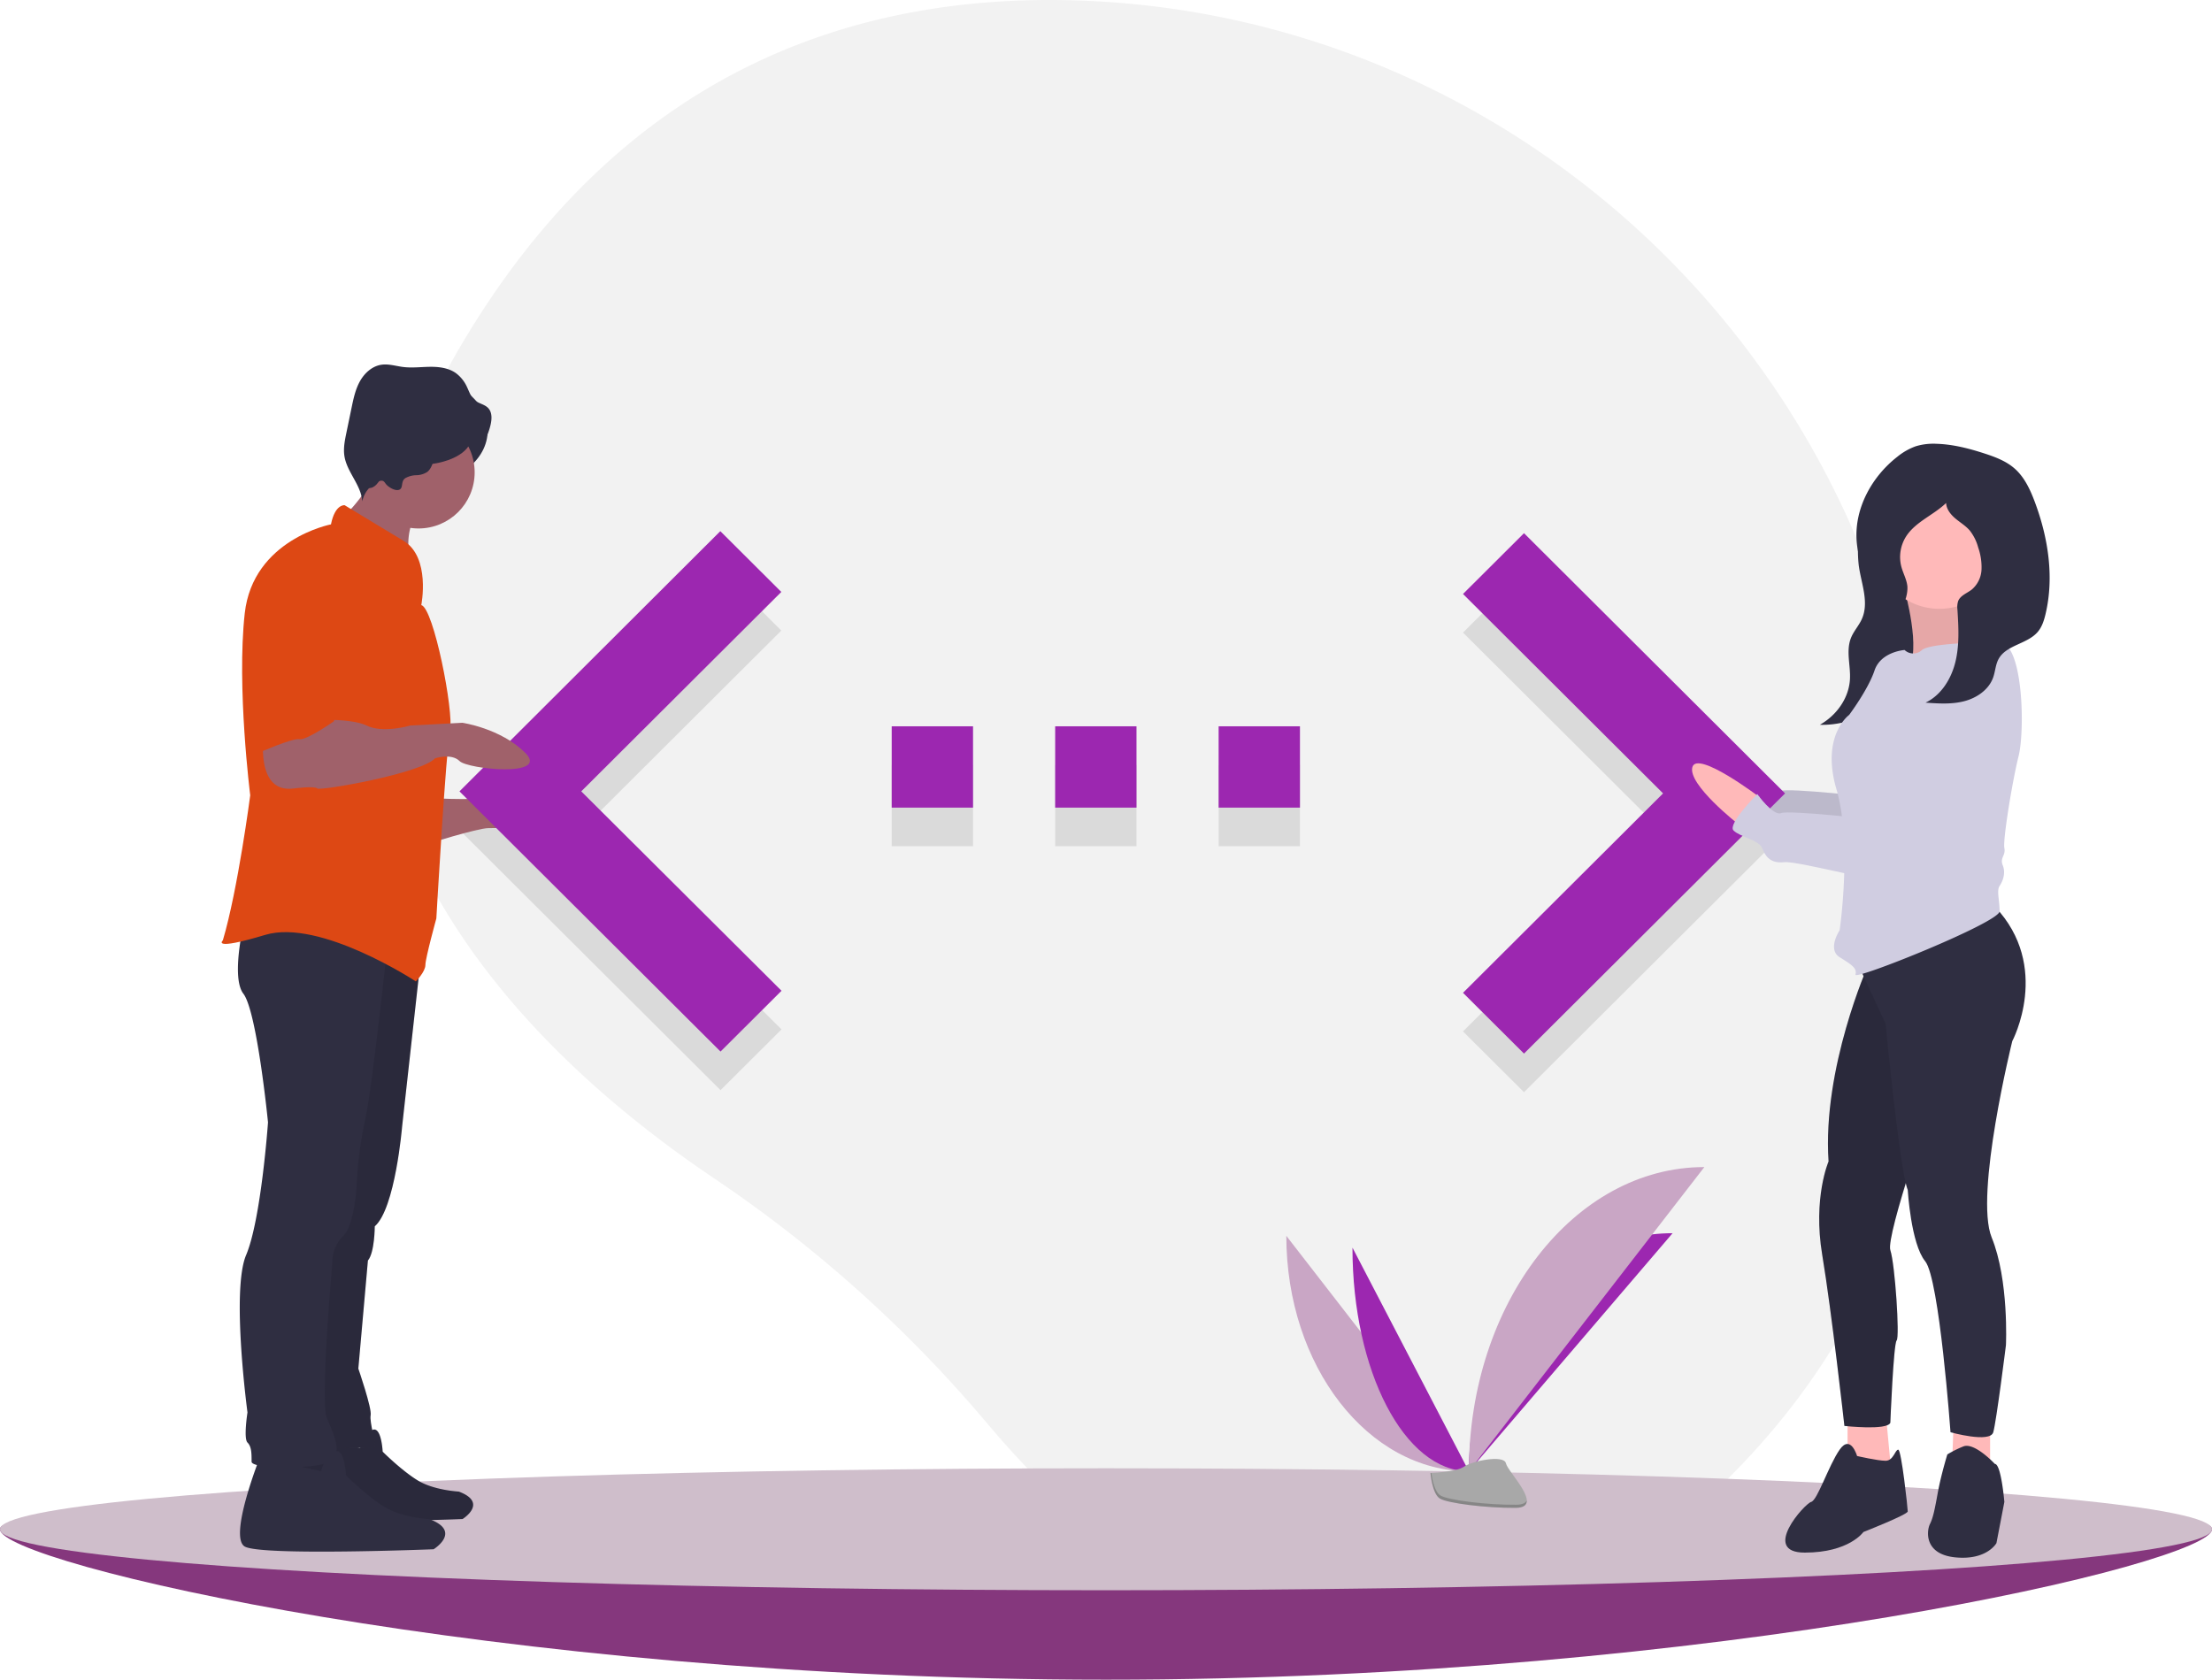 <?xml version="1.0" encoding="UTF-8" standalone="no"?>
<svg
   xmlns:dc="http://purl.org/dc/elements/1.1/"
   xmlns:cc="http://creativecommons.org/ns#"
   xmlns:rdf="http://www.w3.org/1999/02/22-rdf-syntax-ns#"
   xmlns:svg="http://www.w3.org/2000/svg"
   xmlns="http://www.w3.org/2000/svg"
   xmlns:sodipodi="http://sodipodi.sourceforge.net/DTD/sodipodi-0.dtd"
   xmlns:inkscape="http://www.inkscape.org/namespaces/inkscape"
   id="a6ee8617-cc99-4eb9-a93b-e1a7e83c9724"
   data-name="Layer 1"
   width="1088"
   height="826.294"
   viewBox="0 0 1088 826.294"
   version="1.1"
   sodipodi:docname="undraw_code_typing_7jnv.svg"
   inkscape:version="0.92.4 5da689c313, 2019-01-14">
  <defs
     id="defs109" />
  <sodipodi:namedview
     pagecolor="#ffffff"
     bordercolor="#666666"
     borderopacity="1"
     objecttolerance="10"
     gridtolerance="10"
     guidetolerance="10"
     inkscape:pageopacity="0"
     inkscape:pageshadow="2"
     inkscape:window-width="1366"
     inkscape:window-height="714"
     id="namedview107"
     showgrid="false"
     inkscape:zoom="0.62366222"
     inkscape:cx="495.73669"
     inkscape:cy="413.14682"
     inkscape:window-x="0"
     inkscape:window-y="26"
     inkscape:window-maximized="1"
     inkscape:current-layer="a6ee8617-cc99-4eb9-a93b-e1a7e83c9724" />
  <title
     id="title2">code typing</title>
  <path
     d="M990.987,366.241C943.167,178.201,777.934,42.463,583.985,37.019,481.451,34.141,373.556,68.147,295,187.147c-140.427,212.725,8.63,359.725,112.547,429.576A650.24,650.24,0,0,1,541.95,737.523C612.143,820.819,747.179,924.325,908,762.147,1024.564,644.6,1022.84,491.494,990.987,366.241Z"
     transform="translate(-56 -36.853)"
     fill="#f2f2f2"
     id="path4" />
  <polygon
     points="719.6 507.394 818 409.294 719.6 311.194 749.6 281.294 878 409.294 749.6 537.294 719.6 507.394 719.6 507.394"
     opacity="0.1"
     id="polygon6" />
  <path
     d="M494.6,453.147h40v-40h-40Zm200.8-40h-40v40h40Zm-120.4,40h40v-40H575Z"
     transform="translate(-56 -36.853)"
     opacity="0.1"
     id="path8" />
  <polygon
     points="384.4 506.394 285.9 408.294 384.3 310.194 354.3 280.294 226 408.294 354.4 536.294 384.4 506.394"
     opacity="0.1"
     id="polygon10" />
  <path
     d="M1144,789.147c0,16.569-243.557,74-544,74s-544-57.431-544-74,243.557,14,544,14S1144,772.578,1144,789.147Z"
     transform="translate(-56 -36.853)"
     fill="#3f3d56"
     id="path12"
     style="fill:#85377d" />
  <ellipse
     cx="544"
     cy="752.294"
     rx="544"
     ry="30"
     fill="#3f3d56"
     id="ellipse16"
     style="fill:#cfbecb" />
  <path
     d="M688.696,644.806c0,64.016,40.16,115.817,89.791,115.817"
     transform="translate(-56 -36.853)"
     fill="#3f3d56"
     id="path18"
     style="fill:#c9a6c5" />
  <path
     d="M778.487,760.623c0-64.735,44.817-117.118,100.201-117.118"
     transform="translate(-56 -36.853)"
     fill="#9c27b0"
     id="path20" />
  <path
     d="M721.229,650.609c0,60.809,25.61,110.014,57.258,110.014"
     transform="translate(-56 -36.853)"
     fill="#9c27b0"
     id="path22" />
  <path
     d="M778.487,760.623c0-82.717,51.801-149.651,115.817-149.651"
     transform="translate(-56 -36.853)"
     fill="#3f3d56"
     id="path24"
     style="fill:#c9a6c5" />
  <path
     d="M759.597,761.44s12.734-.392,16.571-3.125,19.588-5.996,20.54-1.613,19.137,21.798,4.76,21.914-33.404-2.239-37.235-4.573S759.597,761.44,759.597,761.44Z"
     transform="translate(-56 -36.853)"
     fill="#a8a8a8"
     id="path26" />
  <path
     d="M801.725,777.09c-14.376.116-33.404-2.239-37.235-4.573-2.917-1.777-4.079-8.153-4.468-11.094-.269.012-.425.017-.425.017s.807,10.27,4.637,12.603,22.858,4.689,37.235,4.573c4.15-.033,5.583-1.51,5.505-3.697C806.397,776.24,804.814,777.065,801.725,777.09Z"
     transform="translate(-56 -36.853)"
     opacity="0.2"
     id="path28" />
  <path
     d="M921.533,419.706s-30.788-23.376-33.125-14.807,22.591,28.044,22.591,28.044Z"
     transform="translate(-56 -36.853)"
     fill="#ffb9b9"
     id="path30" />
  <path
     d="M921.533,419.706s-30.788-23.376-33.125-14.807,22.591,28.044,22.591,28.044Z"
     transform="translate(-56 -36.853)"
     opacity="0.1"
     id="path32" />
  <path
     d="M1023.173,345.695s-36.612,65.435-37.391,74.783-.779,10.127-3.895,9.348-45.96-5.453-49.855-3.895-11.685-9.348-11.685-9.348-14.801,14.801-11.685,17.917S921.125,439.174,922.683,443.069s3.895,7.79,10.906,7.011S988.118,462.544,994.35,460.207s7.79-6.232,10.906-6.232,9.348-3.116,9.348-3.895,21.812-42.065,21.812-42.065S1062.122,351.927,1023.173,345.695Z"
     transform="translate(-56 -36.853)"
     fill="#d0cde1"
     id="path34" />
  <path
     d="M1023.173,345.695s-36.612,65.435-37.391,74.783-.779,10.127-3.895,9.348-45.96-5.453-49.855-3.895-11.685-9.348-11.685-9.348-14.801,14.801-11.685,17.917S921.125,439.174,922.683,443.069s3.895,7.79,10.906,7.011S988.118,462.544,994.35,460.207s7.79-6.232,10.906-6.232,9.348-3.116,9.348-3.895,21.812-42.065,21.812-42.065S1062.122,351.927,1023.173,345.695Z"
     transform="translate(-56 -36.853)"
     opacity="0.1"
     id="path36" />
  <path
     d="M970.054,302.557a64.789,64.789,0,0,0,.2,12.42c1.183,8.95,5.303,18.279,1.411,26.633-1.413,3.032-3.806,5.675-5.109,8.743-2.759,6.496-.258,13.702-.633,20.616-.484,8.932-6.165,17.538-14.807,22.432,14.763.459,28.804-6.841,38.093-16.788s14.463-22.284,18.341-34.628a75.281,75.281,0,0,0,3.805-17.922,25.835,25.835,0,0,0-1.208-10.386,39.575,39.575,0,0,0-5.342-9.123c-2.326-3.27-4.716-6.605-8.148-9.038-4.227-2.997-12.378-6.006-17.985-5.57C971.793,290.481,970.343,297.783,970.054,302.557Z"
     transform="translate(-56 -36.853)"
     fill="#2f2e41"
     id="path38" />
  <path
     d="M992.792,327s8.569,30.381,1.558,38.949,42.065-3.895,42.065-3.895-24.149-24.149-12.464-39.728Z"
     transform="translate(-56 -36.853)"
     fill="#ffb9b9"
     id="path40" />
  <path
     d="M992.792,327s8.569,30.381,1.558,38.949,42.065-3.895,42.065-3.895-24.149-24.149-12.464-39.728Z"
     transform="translate(-56 -36.853)"
     opacity="0.1"
     id="path42" />
  <polygon
     points="719.6 488.394 818 390.294 719.6 292.194 749.6 262.294 878 390.294 749.6 518.294 719.6 488.394 719.6 488.394"
     fill="#9c27b0"
     id="polygon44" />
  <polygon
     points="908.748 695.221 908.748 717.812 920.433 731.833 930.56 727.159 927.444 694.442 908.748 695.221"
     fill="#ffb9b9"
     id="polygon46" />
  <path
     d="M969.422,753.107s-3.116-10.906-8.569-3.116-10.906,24.928-14.022,25.707-24.928,24.928-3.116,24.928,28.823-10.127,28.823-10.127,21.812-8.569,21.812-10.127-3.116-30.381-4.674-30.381-2.337,5.453-6.232,5.453S969.422,753.107,969.422,753.107Z"
     transform="translate(-56 -36.853)"
     fill="#2f2e41"
     id="path48" />
  <polygon
     points="960.941 699.116 960.162 720.149 978.857 727.938 978.857 697.558 960.941 699.116"
     fill="#ffb9b9"
     id="polygon50" />
  <path
     d="M1037.194,757.002s-10.127-10.906-15.58-8.569a53.812,53.812,0,0,0-7.79,3.895s-3.116,10.127-4.674,18.696-2.337,12.464-3.895,15.58-3.116,14.801,12.464,16.359,20.254-7.011,20.254-7.011l3.895-20.254S1040.31,757.002,1037.194,757.002Z"
     transform="translate(-56 -36.853)"
     fill="#2f2e41"
     id="path52" />
  <path
     d="M974.875,511.62s-22.591,50.634-19.475,96.595c0,0-7.79,17.917-3.116,45.96S963.19,738.306,963.19,738.306s21.033,2.337,22.591-1.558c0,0,1.558-38.949,3.116-40.507s-.779-37.391-3.116-44.402,21.812-76.341,21.812-76.341l-6.232-86.468Z"
     transform="translate(-56 -36.853)"
     fill="#2f2e41"
     id="path54" />
  <path
     d="M974.875,511.62s-22.591,50.634-19.475,96.595c0,0-7.79,17.917-3.116,45.96S963.19,738.306,963.19,738.306s21.033,2.337,22.591-1.558c0,0,1.558-38.949,3.116-40.507s-.779-37.391-3.116-44.402,21.812-76.341,21.812-76.341l-6.232-86.468Z"
     transform="translate(-56 -36.853)"
     opacity="0.1"
     id="path56" />
  <path
     d="M968.643,508.504l14.801,31.939s7.011,72.446,10.906,81.794c0,0,1.558,26.486,8.569,35.055s12.464,84.131,12.464,84.131,19.475,5.453,21.033,0,6.232-42.844,6.232-42.844,1.558-31.939-7.011-52.971,10.127-96.595,10.127-96.595,19.475-36.612-8.569-66.214Z"
     transform="translate(-56 -36.853)"
     fill="#2f2e41"
     id="path58" />
  <circle
     cx="953.93"
     cy="267.556"
     r="31.939"
     fill="#ffb9b9"
     id="circle60" />
  <path
     d="M1039.531,352.706s-33.497,0-38.17,3.895a6.215,6.215,0,0,1-8.569,0s-11.685.779-14.801,10.127-12.464,21.812-12.464,21.812-14.022,10.127-6.232,36.612,1.558,69.33,1.558,69.33-6.232,9.348,0,13.243,8.569,5.453,7.79,8.569,70.888-25.707,70.888-31.16-1.558-10.127,0-12.464,3.116-6.232,1.558-10.127,1.558-4.674.779-8.569,3.895-32.718,7.011-45.181S1051.216,353.485,1039.531,352.706Z"
     transform="translate(-56 -36.853)"
     fill="#d0cde1"
     id="path62" />
  <path
     d="M921.533,429.054s-30.788-23.376-33.125-14.807S910.998,442.29,910.998,442.29Z"
     transform="translate(-56 -36.853)"
     fill="#ffb9b9"
     id="path64" />
  <path
     d="M1023.173,356.601s-36.612,65.435-37.391,74.783-.779,10.127-3.895,9.348-45.96-5.453-49.855-3.895-11.685-9.348-11.685-9.348S905.545,442.29,908.661,445.406s12.464,4.674,14.022,8.569,3.895,7.79,10.906,7.011S988.118,473.45,994.35,471.113s7.79-6.232,10.906-6.232,9.348-3.116,9.348-3.895,21.812-42.065,21.812-42.065S1062.122,362.833,1023.173,356.601Z"
     transform="translate(-56 -36.853)"
     fill="#d0cde1"
     id="path66" />
  <path
     d="M994.114,324.814c-.443-3.163-2.063-6.033-2.894-9.117a18.925,18.925,0,0,1,2.155-14.696c4.581-7.399,13.575-10.676,19.848-16.709.13,3.073,2.262,5.699,4.619,7.675s5.059,3.579,7.055,5.919a23.184,23.184,0,0,1,4.109,8.324,29.246,29.246,0,0,1,1.623,10.917,13.689,13.689,0,0,1-4.731,9.702c-2.336,1.846-5.601,2.901-6.73,5.657a9.644,9.644,0,0,0-.375,4.27c.535,8.57,1.035,17.293-.984,25.64s-6.963,16.41-14.712,20.111c6.368.452,12.87.892,19.049-.715s12.087-5.655,14.217-11.673c1.051-2.969,1.15-6.271,2.643-9.044,3.779-7.018,14.214-7.338,19.34-13.443,2.051-2.443,3.044-5.591,3.779-8.695,4.328-18.265,1.287-37.659-5.302-55.235-2.271-6.058-5.099-12.158-9.97-16.415-4.145-3.623-9.439-5.619-14.673-7.324-7.64-2.488-15.51-4.527-23.54-4.789a29.897,29.897,0,0,0-10.333,1.206,30.722,30.722,0,0,0-9.092,5.179c-12.579,9.788-21.144,25.432-20.007,41.33.688,9.62,4.764,18.724,10,26.823,1.831,2.833,6.158,8.873,10.18,7.092C993.037,335.187,994.593,328.23,994.114,324.814Z"
     transform="translate(-56 -36.853)"
     fill="#2f2e41"
     id="path68" />
  <path
     d="M494.6,434.147h40v-40h-40Zm200.8-40h-40v40h40Zm-120.4,40h40v-40H575Z"
     transform="translate(-56 -36.853)"
     fill="#9c27b0"
     id="path70" />
  <ellipse
     cx="206.206"
     cy="211.839"
     rx="33.657"
     ry="26.252"
     fill="#2f2e41"
     id="ellipse72" />
  <path
     d="M267.928,429.429s30.291,2.019,35.676-2.019,28.272,5.385,30.291,10.77-32.311,6.058-37.696,6.058-30.964,8.078-30.964,8.078Z"
     transform="translate(-56 -36.853)"
     fill="#a0616a"
     id="path74" />
  <path
     d="M205.552,742.992s-14.117,35.599-6.752,39.896,84.702,1.228,84.702,1.228,12.889-7.979-1.841-13.503c0,0-12.276-.614-20.255-5.524s-17.186-14.117-17.186-14.117-.614-13.503-5.524-10.434a12.614,12.614,0,0,0-5.524,8.593Z"
     transform="translate(-56 -36.853)"
     fill="#2f2e41"
     id="path76" />
  <path
     d="M205.552,742.992s-14.117,35.599-6.752,39.896,84.702,1.228,84.702,1.228,12.889-7.979-1.841-13.503c0,0-12.276-.614-20.255-5.524s-17.186-14.117-17.186-14.117-.614-13.503-5.524-10.434a12.614,12.614,0,0,0-5.524,8.593Z"
     transform="translate(-56 -36.853)"
     opacity="0.1"
     id="path78" />
  <polygon
     points="384.4 487.394 285.9 389.294 384.3 291.194 354.3 261.294 226 389.294 354.4 517.294 384.4 487.394"
     fill="#9c27b0"
     id="polygon80" />
  <path
     d="M183.785,753.882s-15.482,39.042-7.405,43.754,92.893,1.346,92.893,1.346,14.136-8.751-2.019-14.809c0,0-13.463-.673-22.214-6.058S226.193,762.633,226.193,762.633s-.673-14.809-6.058-11.443a13.834,13.834,0,0,0-6.058,9.424Z"
     transform="translate(-56 -36.853)"
     fill="#2f2e41"
     id="path82" />
  <path
     d="M263.216,506.167l-9.424,84.815s-3.366,40.388-13.463,49.139c0,0,0,12.79-3.366,16.828l-4.712,53.178s6.731,19.521,6.058,22.887,2.693,14.136,2.019,15.482-32.311,0-32.311,0l6.731-108.375,20.867-150.783Z"
     transform="translate(-56 -36.853)"
     fill="#2f2e41"
     id="path84" />
  <path
     d="M263.216,506.167l-9.424,84.815s-3.366,40.388-13.463,49.139c0,0,0,12.79-3.366,16.828l-4.712,53.178s6.731,19.521,6.058,22.887,2.693,14.136,2.019,15.482-32.311,0-32.311,0l6.731-108.375,20.867-150.783Z"
     transform="translate(-56 -36.853)"
     opacity="0.1"
     id="path86" />
  <path
     d="M246.387,503.475s-7.405,69.333-10.77,84.142a191.451,191.451,0,0,0-4.039,29.618s-.673,21.54-6.731,27.599a18.194,18.194,0,0,0-5.385,13.463s-6.058,67.987-2.693,76.065,6.731,14.809,3.366,20.194-40.388,5.385-40.388,1.346,0-7.405-2.019-9.424,0-14.809,0-14.809-8.078-59.909-.673-77.411,10.77-65.294,10.77-65.294-5.385-54.524-12.116-63.275,1.346-39.715,1.346-39.715Z"
     transform="translate(-56 -36.853)"
     fill="#2f2e41"
     id="path88" />
  <path
     d="M227.436,288.165c.783,1.783,2.656,2.775,4.361,3.715,9.883,5.445,18.156,13.339,26.306,21.142a30.882,30.882,0,0,1,1.225-20.884c.973-2.253,2.249-4.676,1.553-7.03-.512-1.731-1.986-2.98-3.413-4.084a105.835,105.835,0,0,0-10.41-7.102c-2.52-1.508-7.702-5.522-10.595-5.085-.152,3.908-.231,7.402-1.942,11.054C234.115,280.757,227.735,288.847,227.436,288.165Z"
     transform="translate(-56 -36.853)"
     fill="#a0616a"
     id="path90" />
  <circle
     cx="205.869"
     cy="232.369"
     r="27.599"
     fill="#a0616a"
     id="circle92" />
  <path
     d="M263.216,334.517s4.712-23.56-8.751-31.637-28.945-17.502-28.945-17.502-4.712-.673-6.731,9.424c0,0-38.369,7.405-42.408,43.754s2.693,89.527,2.693,89.527-6.058,46.447-13.463,71.353c0,0-6.058,5.385,20.867-2.693S260.523,519.63,260.523,519.63s4.712-4.712,4.712-8.078,5.385-22.887,5.385-22.887,4.712-82.796,6.731-92.22S269.274,335.863,263.216,334.517Z"
     transform="translate(-56 -36.853)"
     fill="#575a89"
     id="path94"
     style="fill:#dd4814" />
  <path
     d="M255.365,272.066a11.509,11.509,0,0,1,5.413-1.442,10.301,10.301,0,0,0,5.354-1.595c2.607-2.001,2.798-5.869,4.705-8.546,2.761-3.875,8.27-4.342,13.024-4.148,2.908.119,6.04.292,8.488-1.281,2.514-1.615,3.653-4.657,4.501-7.522,1.002-3.388,1.651-7.531-.833-10.044-1.725-1.745-4.448-2.09-6.364-3.622-1.987-1.589-2.804-4.175-3.884-6.478a17.507,17.507,0,0,0-5.637-7.061c-3.615-2.511-8.231-3.075-12.633-3.028s-8.821.626-13.189.086c-3.579-.443-7.147-1.633-10.715-1.105-4.546.672-8.307,4.102-10.546,8.114s-3.201,8.592-4.133,13.092l-2.535,12.238c-.786,3.796-1.576,7.692-.969,11.521,1.258,7.937,8.277,14.245,8.76,22.266a13.669,13.669,0,0,1,8.343-9.921,2.611,2.611,0,0,1,1.7-.206c.697.223,1.105.92,1.545,1.505,1.153,1.533,4.775,3.859,6.829,2.771C254.427,276.687,253.055,273.632,255.365,272.066Z"
     transform="translate(-56 -36.853)"
     fill="#2f2e41"
     id="path96" />
  <path
     d="M185.805,397.792s-4.712,29.618,14.809,26.926c0,0,10.097-1.346,11.443,0s51.158-7.405,57.89-14.809c0,0,8.078-2.693,12.116,1.346s44.427,8.078,32.311-4.039-30.964-14.809-30.964-14.809l-25.579,1.346s-13.463,4.039-21.54,0-30.964-2.693-30.964-2.693Z"
     transform="translate(-56 -36.853)"
     fill="#a0616a"
     id="path98" />
  <path
     d="M213.403,304.226s-30.291,3.366-30.291,47.12v55.87s16.828-7.405,20.194-6.731,16.828-8.751,16.828-8.751,15.482-36.349,14.136-46.447S233.598,305.572,213.403,304.226Z"
     transform="translate(-56 -36.853)"
     fill="#575a89"
     id="path100"
     style="fill:#dd4814" />
  <ellipse
     cx="205.869"
     cy="215.204"
     rx="25.916"
     ry="13.463"
     fill="#2f2e41"
     id="ellipse102" />
  <ellipse
     cx="181.636"
     cy="217.56"
     rx="9.087"
     ry="22.55"
     fill="#2f2e41"
     id="ellipse104" />
</svg>
